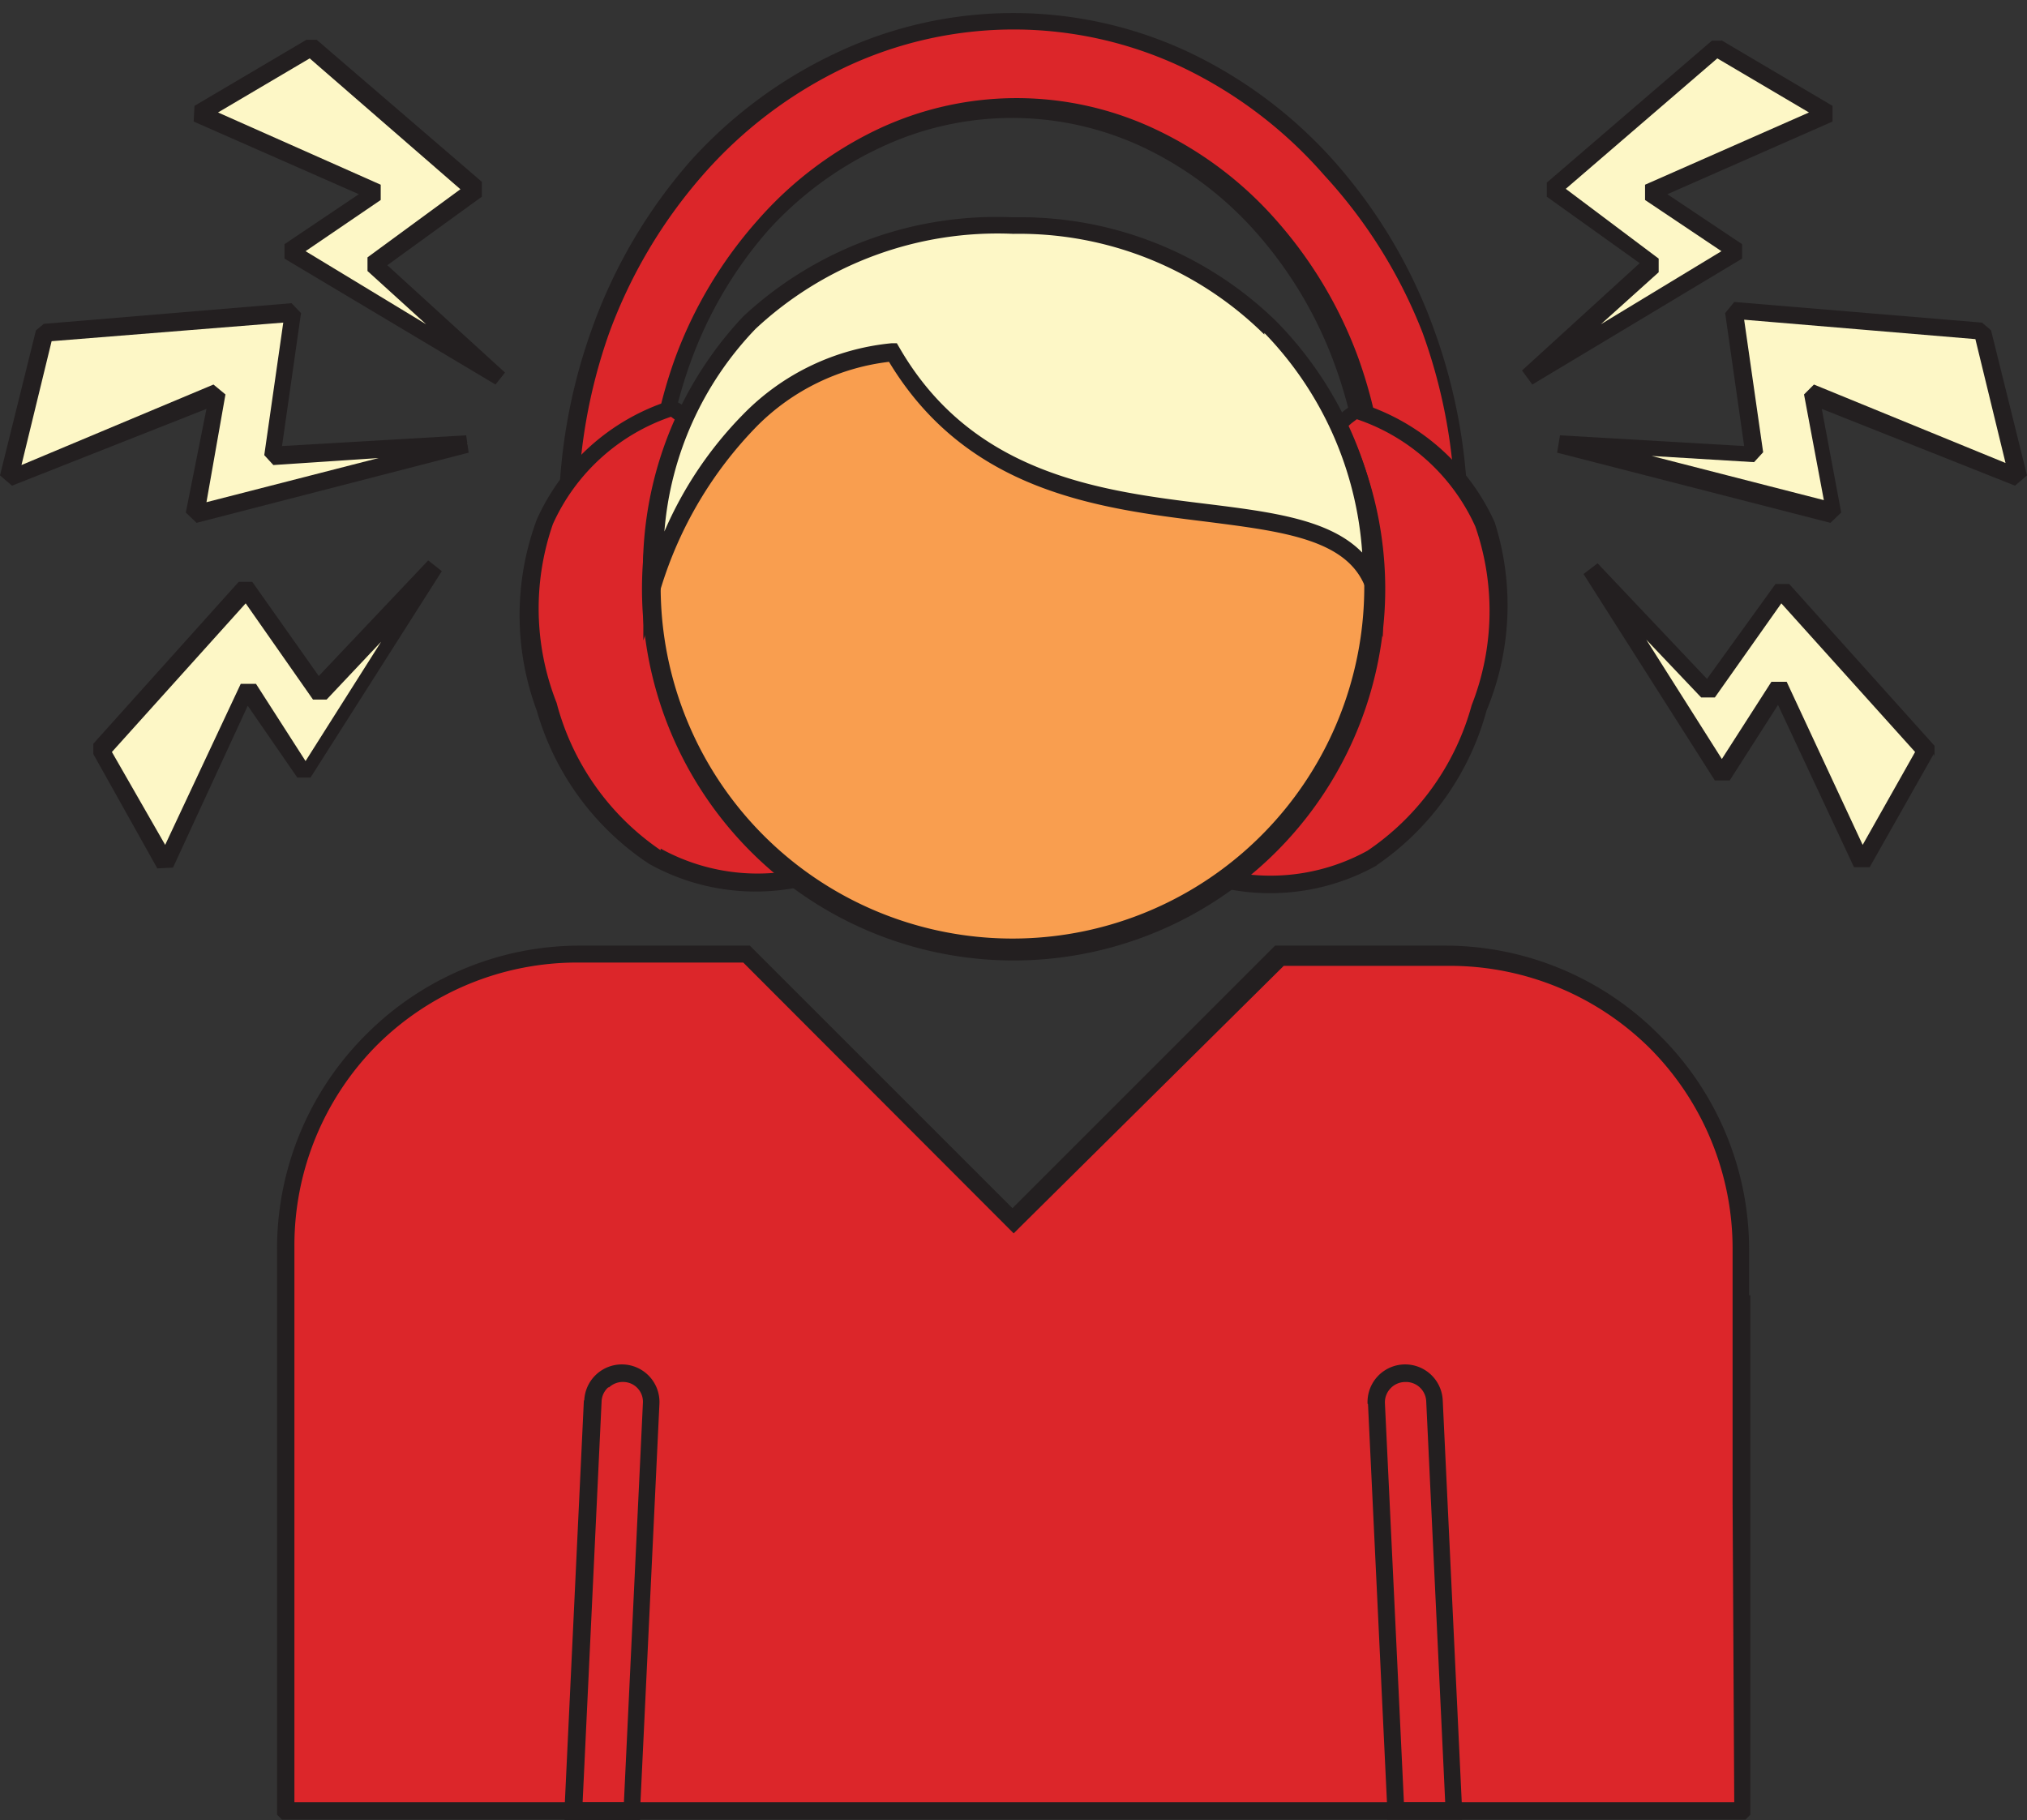 <svg xmlns="http://www.w3.org/2000/svg" viewBox="0 -0.314 49.09 44.084"><rect x="0" y="-0.314" width="49.09" height="44.084" fill="#333333" stroke="none"/><title>Depositphotos_52410977_08</title><g data-name="Layer 2"><g data-name="Layer 1"><g data-name="Layer 2"><g data-name="Layer 1-2"><path d="M42.17 31.06v12.49H6.92v-13.6A7.13 7.13 0 0 1 14 22.81h4.1l6.45 6.45L31 22.81h4.07a7.13 7.13 0 0 1 7.1 7.14z" fill="#dc262a"/><path d="M42.39 31.06v12.58l-.06.06-.06.06H6.83l-.06-.06-.06-.06V29.95a7.31 7.31 0 0 1 2.15-5.2A7.31 7.31 0 0 1 14 22.59h4.16l.06.06 6.3 6.3 6.3-6.3.06-.06H35a7.31 7.31 0 0 1 5.17 2.15 7.31 7.31 0 0 1 2.19 5.21v1.11zm-.43 5v-6.11a6.88 6.88 0 0 0-2-4.87 6.88 6.88 0 0 0-4.87-2h-4l-6.39 6.33-.15.15-.15-.15L18 23h-4a6.88 6.88 0 0 0-4.87 2 6.88 6.88 0 0 0-2 4.87v13.47H42z" fill="#231f20"/><path d="M13.74 12.29a12.89 12.89 0 0 1 3.12-8.52 10 10 0 0 1 15.37 0 12.89 12.89 0 0 1 3.12 8.52h-2.1a10.78 10.78 0 0 0-2.6-7.14 7.91 7.91 0 0 0-12.22 0 10.78 10.78 0 0 0-2.59 7.14z" fill="#dc262a"/><path d="M13.53 12.29a13.61 13.61 0 0 1 .82-4.68 12.56 12.56 0 0 1 2.35-4A11.07 11.07 0 0 1 20.29.95a10 10 0 0 1 8.5 0 11.06 11.06 0 0 1 3.59 2.72 12.56 12.56 0 0 1 2.35 4 13.61 13.61 0 0 1 .82 4.68v.21H33v-.21a11.09 11.09 0 0 0-.66-3.79 10 10 0 0 0-1.88-3.2 8.53 8.53 0 0 0-2.74-2.09 7.45 7.45 0 0 0-6.42 0 8.53 8.53 0 0 0-2.7 2 10 10 0 0 0-1.88 3.2 11.12 11.12 0 0 0-.66 3.79v.21h-2.53v-.21zm1.22-4.53a13.15 13.15 0 0 0-.75 4.32h1.67a11.51 11.51 0 0 1 .68-3.72 10.48 10.48 0 0 1 2-3.34 9 9 0 0 1 2.88-2.19 7.87 7.87 0 0 1 6.78 0A9 9 0 0 1 30.89 5a10.44 10.44 0 0 1 2 3.34 11.51 11.51 0 0 1 .68 3.72h1.67a13.17 13.17 0 0 0-.79-4.32 12.13 12.13 0 0 0-2.38-3.81 10.65 10.65 0 0 0-3.45-2.62 9.56 9.56 0 0 0-8.14 0A10.64 10.64 0 0 0 17 3.95a12.15 12.15 0 0 0-2.25 3.81z" fill="#231f20"/><path d="M29.11 20.84c3.58 1 5.73-1 6.72-4s.48-5.88-3-7.23c-1.5.63-5.17 9.5-3.72 11.23z" fill="#dc262a"/><path d="M29.24 20.65a4.87 4.87 0 0 0 3.88-.36 6.24 6.24 0 0 0 2.52-3.52 6.24 6.24 0 0 0 .09-4.33 4.85 4.85 0 0 0-2.87-2.6l-.12.09c-.74.62-1.86 2.75-2.68 5s-1.34 4.54-.92 5.55a1 1 0 0 0 .1.18zm4.1 0a5.3 5.3 0 0 1-4.28.39H29a1.27 1.27 0 0 1-.2-.34c-.47-1.12.06-3.55.91-5.87s2-4.5 2.81-5.17a1.2 1.2 0 0 1 .3-.19H33a5.31 5.31 0 0 1 3.2 2.87 6.64 6.64 0 0 1-.2 4.56 6.64 6.64 0 0 1-2.67 3.75z" fill="#231f20"/><path d="M20 20.83c-3.58 1-5.72-1-6.72-4s-.48-5.88 3-7.23c1.47.63 5.15 9.5 3.72 11.23z" fill="#dc262a"/><path d="M20 21a5.3 5.3 0 0 1-4.28-.39A6.64 6.64 0 0 1 13 16.9a6.64 6.64 0 0 1 0-4.63 5.3 5.3 0 0 1 3.19-2.87h.16a1.19 1.19 0 0 1 .3.19 14.5 14.5 0 0 1 2.8 5.17c.8 2.3 1.38 4.74.91 5.86a1.35 1.35 0 0 1-.2.34h-.06zm-4-.76a4.86 4.86 0 0 0 3.87.36.94.94 0 0 0 .1-.18c.42-1-.1-3.32-.92-5.55s-1.93-4.37-2.68-5l-.12-.09a4.85 4.85 0 0 0-2.86 2.6 6.23 6.23 0 0 0 .09 4.33A6.23 6.23 0 0 0 16 20.28z" fill="#231f20"/><path d="M24.54 22.61a8.74 8.74 0 1 0-8.74-8.74 8.75 8.75 0 0 0 8.74 8.74z" fill="#f99e4f"/><path d="M24.54 4.95a9 9 0 1 1-6.32 2.6 9 9 0 0 1 6.32-2.6zm6 2.92a8.52 8.52 0 1 0 2.5 6 8.52 8.52 0 0 0-2.5-6z" fill="#231f20"/><path d="M24.54 5.14a8.51 8.51 0 0 1 8.74 8.27v.47c-1.11-3.08-8.42-.09-11.64-5.65-2.42.19-4.66 2.14-5.83 5.65 0-5.57 3.54-8.74 8.73-8.74z" fill="#fdf7c6"/><path d="M24.54 4.95a8.86 8.86 0 0 1 6.38 2.53 9 9 0 0 1 2.57 6.42v1.22l-.41-1.17c-.43-1.2-2-1.39-3.88-1.63-2.6-.32-5.77-.72-7.67-3.87A5.4 5.4 0 0 0 18.34 10 9.63 9.63 0 0 0 16 13.95l-.42 1.25v-1.32A8.94 8.94 0 0 1 18 7.35a9 9 0 0 1 6.54-2.4zm6.08 2.84a8.44 8.44 0 0 0-6.08-2.44 8.59 8.59 0 0 0-6.24 2.3 8 8 0 0 0-2.21 4.91A9.28 9.28 0 0 1 18 9.72 5.79 5.79 0 0 1 21.59 8h.13l.07.12c1.78 3.07 4.89 3.46 7.42 3.77 1.62.2 3 .38 3.78 1.18a8.46 8.46 0 0 0-2.37-5.32z" fill="#231f20"/><path fill="#fdf7c6" d="M7.53.83l-2.72 1.6 4.32 1.93L7 5.78l5.09 3.08-3.04-2.77 2.46-1.81L7.53.83z"/><path d="M7.5 1.1L5.28 2.41l3.94 1.75v.37L7.4 5.77l2.92 1.77L8.9 6.25v-.33l2.25-1.65zM4.71 2.25L7.42.65h.25l4 3.44v.36L9.38 6.11l2.85 2.6L12 9 6.89 5.95V5.6l1.8-1.21-4-1.76z" fill="#231f20"/><path fill="#fdf7c6" d="M1.07 7.74l-.86 3.51 5.04-2-.54 2.89 6.62-1.7-4.72.27.49-3.47-6.03.5z"/><path d="M1.25 7.95l-.73 3L5.17 9l.29.24L5 11.85l4.17-1.07-2.55.17-.22-.24.46-3.21zM0 11.2l.87-3.51.19-.16 6-.5.23.24-.46 3.22 4.46-.26.06.42-6.59 1.7-.26-.25.5-2.51-4.71 1.86z" fill="#231f20"/><path fill="#fdf7c6" d="M2.45 17.87L4 20.61l2-4.28 1.38 2.16 3.18-5.03-2.83 2.99-1.76-2.5-3.52 3.92z"/><path d="M2.71 17.9L4 20.15l1.83-3.9h.37l1.2 1.87 1.83-2.89-1.32 1.4h-.33L5.95 14.3zm1.1 2.82l-1.55-2.77v-.25l3.52-3.92h.33l1.61 2.28 2.65-2.8.33.26-3.18 5H7.2L6 16.78 4.19 20.7z" fill="#231f20"/><path fill="#fdf7c6" d="M41.56.83l2.71 1.6-4.31 1.93 2.13 1.42L37 8.86l3.04-2.77-2.46-1.81L41.56.83z"/><path d="M41.67.65l2.71 1.6v.38l-4 1.76 1.81 1.21v.35L37.11 9l-.25-.34 2.85-2.6-2.25-1.61v-.34l4-3.44h.25zm2.14 1.76L41.59 1.1l-3.67 3.16 2.25 1.69v.33l-1.4 1.26 2.92-1.77-1.85-1.24v-.37z" fill="#231f20"/><path fill="#fdf7c6" d="M48.02 7.74l.86 3.51-5.04-2 .54 2.89-6.62-1.7 4.72.27-.49-3.47 6.03.5z"/><path d="M48.22 7.69l.87 3.51-.29.25-4.68-1.86.47 2.51-.26.25-6.62-1.7.07-.42 4.46.26-.46-3.22L42 7l6 .5.19.16zm.35 3.21l-.73-3-5.6-.47.46 3.21-.22.24-2.48-.15 4.17 1.07-.48-2.56.24-.24z" fill="#231f20"/><path fill="#fdf7c6" d="M46.64 17.87l-1.54 2.74-2.01-4.28-1.38 2.16-3.18-5.03 2.83 2.99 1.77-2.5 3.51 3.92z"/><path d="M46.83 17.95l-1.55 2.74h-.38l-1.84-3.93-1.17 1.83h-.36l-3.18-5 .34-.26 2.65 2.8 1.66-2.3h.33l3.52 3.92V18zm-1.72 2.2l1.27-2.25-3.24-3.6-1.61 2.28h-.33l-1.33-1.4 1.83 2.89 1.2-1.87h.37z" fill="#231f20"/><path d="M14.15 33.6a.91.91 0 1 1 1.82.09l-.47 9.88v.2h-1.83v-.22l.47-9.94zm.58-.31a.48.48 0 0 0-.16.33l-.46 9.72h1l.46-9.67a.48.48 0 0 0-.45-.51.49.49 0 0 0-.37.13z" fill="#231f20"/><path d="M33.12 33.69a.91.91 0 1 1 1.82-.09l.47 9.94v.22H33.6v-.2l-.47-9.87zm.55-.37a.49.49 0 0 0-.13.35l.46 9.67h1l-.46-9.72a.49.49 0 0 0-.51-.46.49.49 0 0 0-.36.16z" fill="#231f20"/></g></g></g></g></svg>